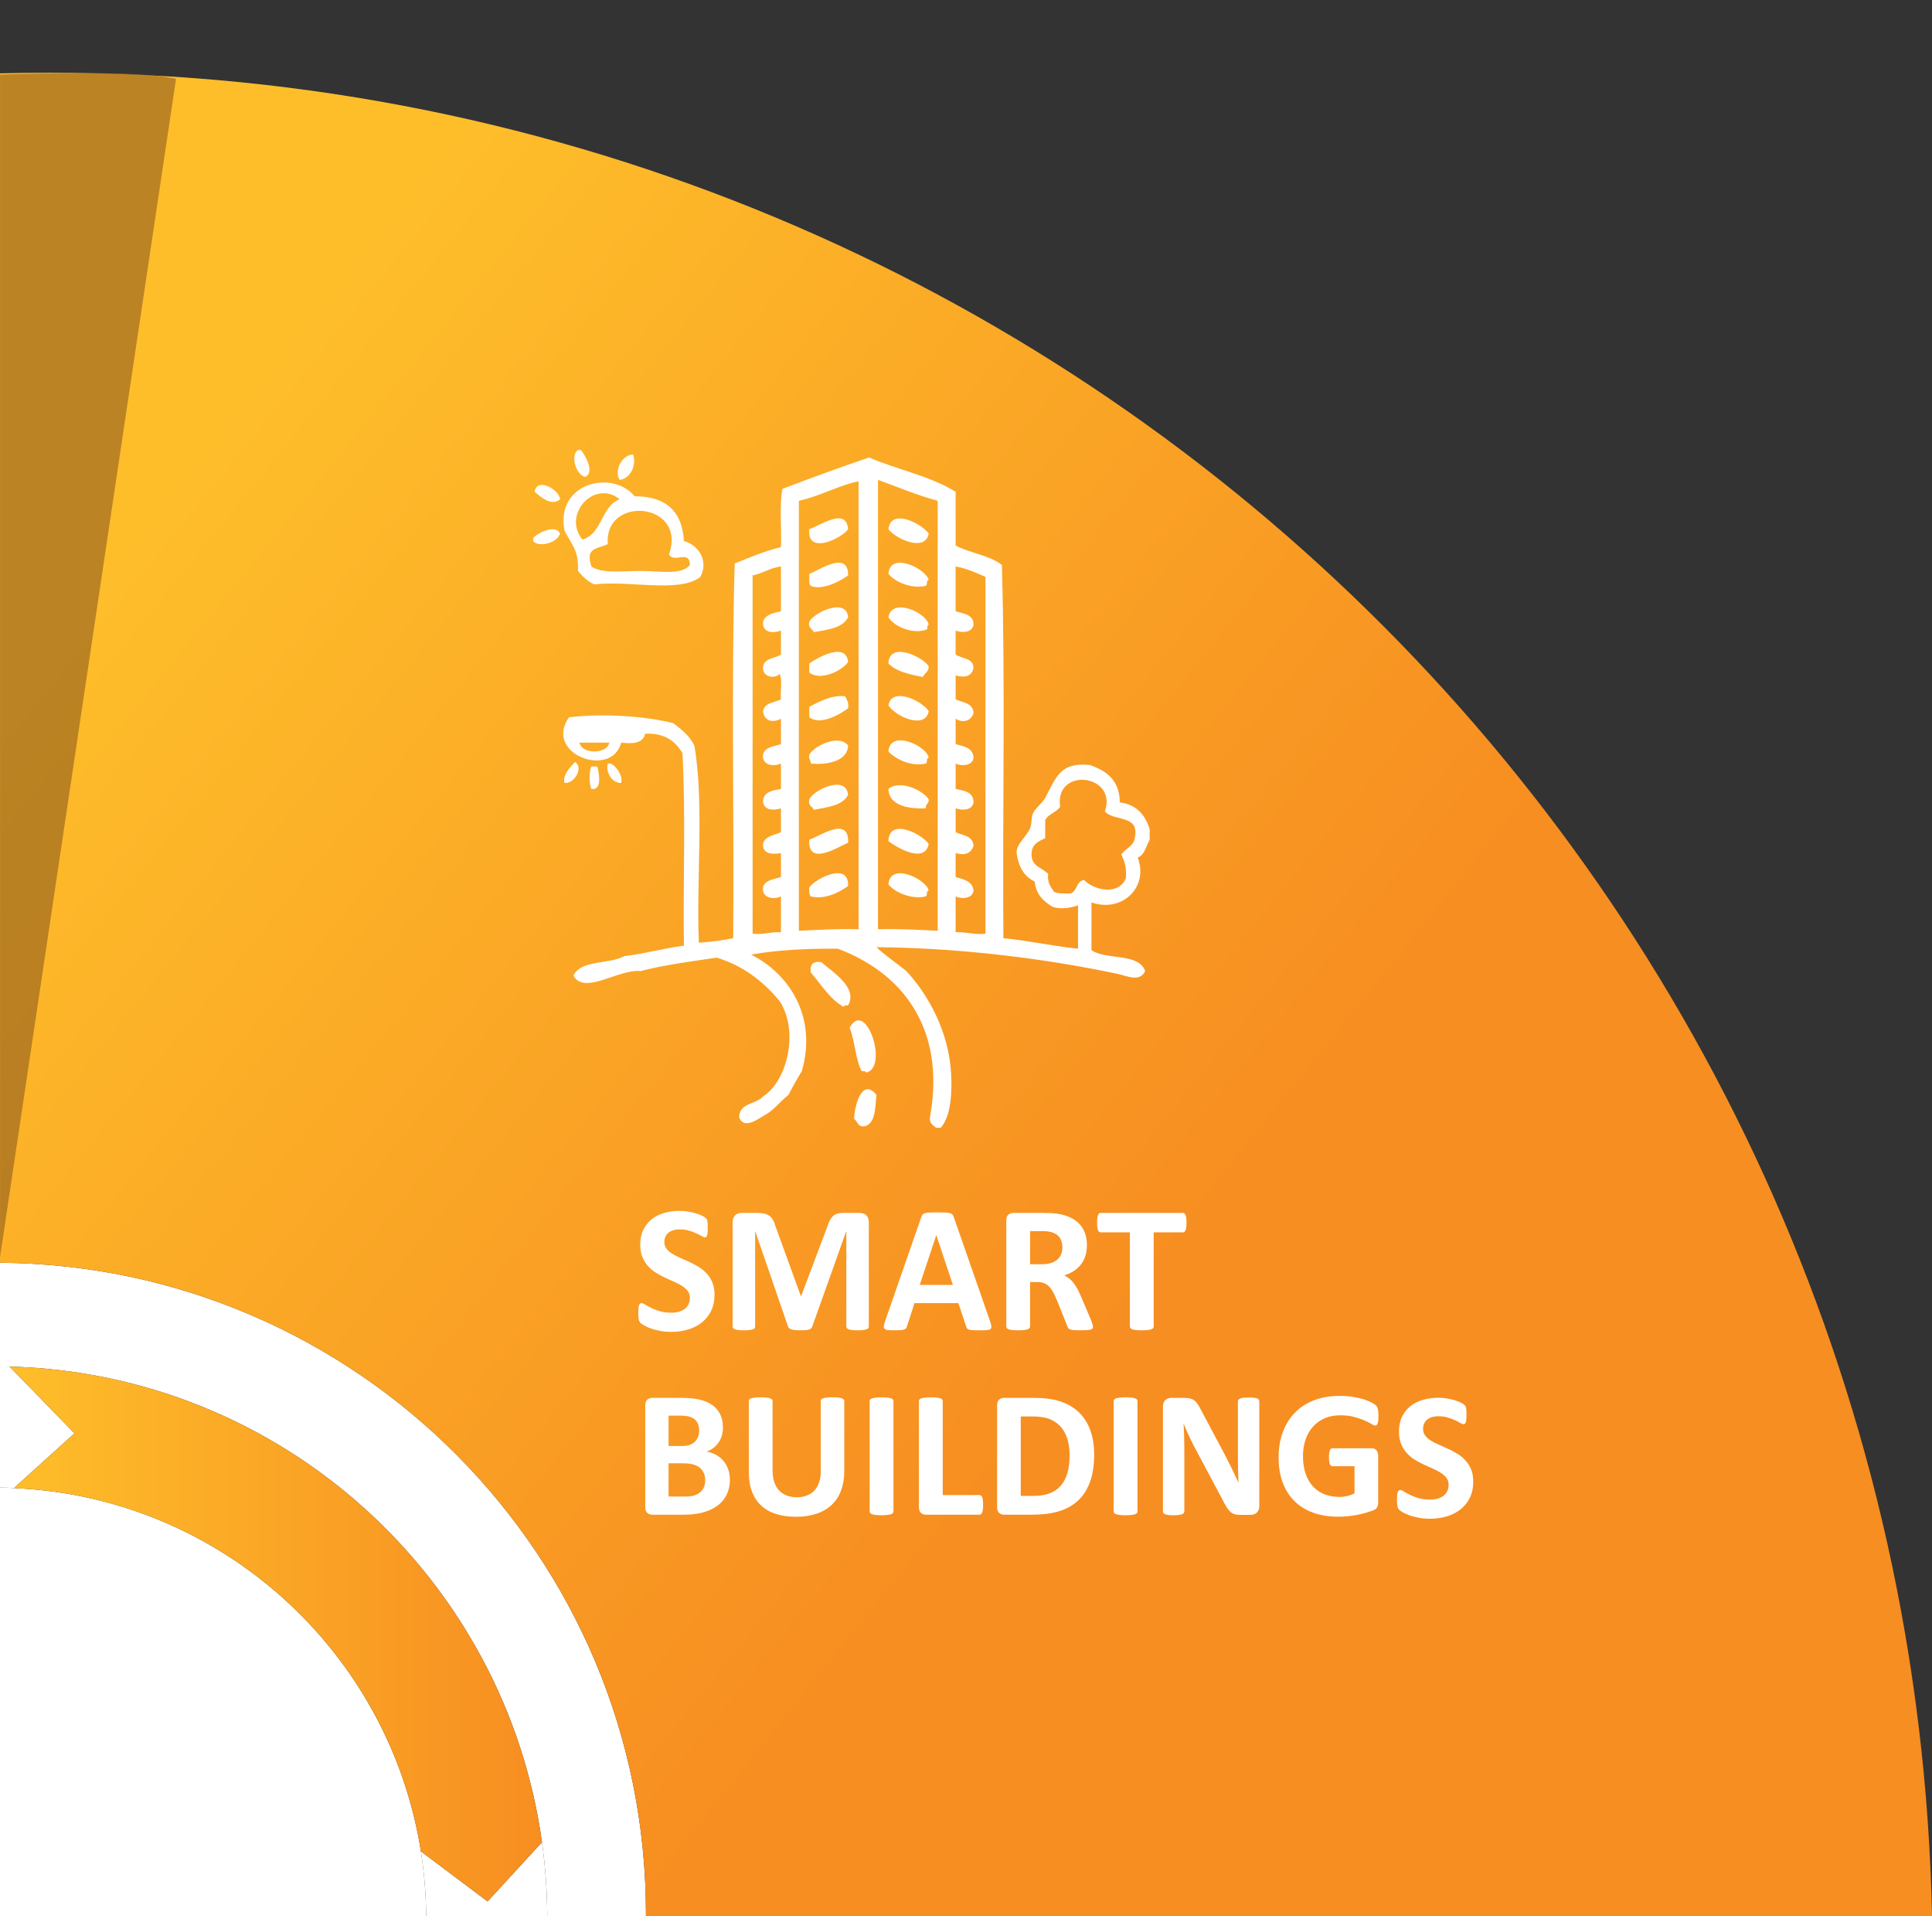 <?xml version="1.0" encoding="utf-8"?>
<!-- Generator: Adobe Illustrator 15.0.0, SVG Export Plug-In . SVG Version: 6.00 Build 0)  -->
<!DOCTYPE svg PUBLIC "-//W3C//DTD SVG 1.1//EN" "http://www.w3.org/Graphics/SVG/1.1/DTD/svg11.dtd">
<svg version="1.1" id="Layer_1" xmlns="http://www.w3.org/2000/svg" xmlns:xlink="http://www.w3.org/1999/xlink" x="0px" y="0px"
	 width="303.02px" height="300.473px" viewBox="0 0 303.02 300.473" enable-background="new 0 0 303.02 300.473"
	 xml:space="preserve">
<rect x="0" y="0" width="303.02" height="300.473" fill="#333333" stroke="none"/>
<g>
	<g>
		<defs>
			<rect id="SVGID_1_" y="11.409" width="303.02" height="289.082"/>
		</defs>
		<clipPath id="SVGID_2_">
			<use xlink:href="#SVGID_1_"  overflow="visible"/>
		</clipPath>
		<path clip-path="url(#SVGID_2_)" fill="#FFFFFF" d="M85.835,300.49h-19c-0.022-3.427-0.298-6.785-0.804-10.051l0.092-0.023
			l10.35,7.775l8.533-9.292C85.536,292.694,85.81,296.558,85.835,300.49"/>
		<path clip-path="url(#SVGID_2_)" fill="#FFFFFF" d="M0,233.286v-18.997c0.506,0,0.989,0.021,1.496,0.021l10.188,10.466
			L2.3,233.263v0.114C1.541,233.309,0.782,233.286,0,233.286"/>
		<path clip-path="url(#SVGID_2_)" fill="#FFFFFF" d="M85.006,288.899c-5.773-41.421-40.802-73.461-83.51-74.588
			c-0.507,0-0.99-0.023-1.496-0.023v-16.259c56.028,0.436,101.313,45.999,101.313,102.117v0.345H85.835
			C85.811,296.558,85.537,292.694,85.006,288.899"/>
		<path clip-path="url(#SVGID_2_)" fill="#FFFFFF" d="M66.835,300.49H0v-67.205c0.781,0,1.541,0.023,2.3,0.092
			c32.383,1.449,58.833,25.692,63.732,57.062C66.537,293.706,66.813,297.063,66.835,300.49"/>
	</g>
	<g>
		<defs>
			<path id="SVGID_3_" d="M11.685,224.776L2.3,233.263v0.113c32.384,1.45,58.833,25.692,63.732,57.063l0.092-0.023l10.35,7.775
				l8.532-9.292c-5.773-41.421-40.802-73.461-83.51-74.588L11.685,224.776z"/>
		</defs>
		<clipPath id="SVGID_4_">
			<use xlink:href="#SVGID_3_"  overflow="visible"/>
		</clipPath>
		
			<linearGradient id="SVGID_5_" gradientUnits="userSpaceOnUse" x1="0.986" y1="600.039" x2="1.986" y2="600.039" gradientTransform="matrix(83.512 0 0 -83.512 -80.919 50366.805)">
			<stop  offset="0" style="stop-color:#FEBE2A"/>
			<stop  offset="1" style="stop-color:#F78E21"/>
		</linearGradient>
		<rect x="1.496" y="214.311" clip-path="url(#SVGID_4_)" fill="url(#SVGID_5_)" width="83.51" height="83.88"/>
	</g>
	<g>
		<defs>
			<path id="SVGID_6_" d="M7.935,11.41C5.267,11.41,2.621,11.43,0,11.5v186.503v0.024c56.028,0.436,101.313,45.999,101.313,102.117
				v0.345h0.069H303.02C299.799,140.274,168.91,11.41,7.935,11.41z"/>
		</defs>
		<clipPath id="SVGID_7_">
			<use xlink:href="#SVGID_6_"  overflow="visible"/>
		</clipPath>
		
			<linearGradient id="SVGID_8_" gradientUnits="userSpaceOnUse" x1="0.082" y1="597.174" x2="1.081" y2="597.174" gradientTransform="matrix(157.426 123.882 123.882 -157.426 -73958.281 94064.086)">
			<stop  offset="0" style="stop-color:#FEBE2A"/>
			<stop  offset="1" style="stop-color:#F78E21"/>
		</linearGradient>
		<polygon clip-path="url(#SVGID_7_)" fill="url(#SVGID_8_)" points="115.884,-135.852 443.508,121.962 187.137,447.752 
			-140.488,189.938 		"/>
	</g>
	<g>
		<defs>
			<rect id="SVGID_9_" y="11.409" width="303.02" height="289.082"/>
		</defs>
		<clipPath id="SVGID_10_">
			<use xlink:href="#SVGID_9_"  overflow="visible"/>
		</clipPath>
		<path clip-path="url(#SVGID_10_)" fill="#8E6C4F" d="M13.894,11.468c3.315,0.065,6.619,0.186,9.906,0.359
			C20.99,11.583,17.414,11.486,13.894,11.468"/>
		<g opacity="0.6" clip-path="url(#SVGID_10_)">
			<g>
				<defs>
					<rect id="SVGID_11_" x="-8.993" y="10.463" width="45.599" height="187.678"/>
				</defs>
				<clipPath id="SVGID_12_">
					<use xlink:href="#SVGID_11_"  overflow="visible"/>
				</clipPath>
				<defs>
					<filter id="Adobe_OpacityMaskFilter" filterUnits="userSpaceOnUse" x="-8.993" y="10.463" width="45.599" height="187.678">
						<feFlood  style="flood-color:white;flood-opacity:1" result="back"/>
						<feBlend  in="SourceGraphic" in2="back" mode="normal"/>
					</filter>
				</defs>
				<mask maskUnits="userSpaceOnUse" x="-8.993" y="10.463" width="45.599" height="187.678" id="SVGID_13_">
					<g filter="url(#Adobe_OpacityMaskFilter)">
						
							<linearGradient id="SVGID_14_" gradientUnits="userSpaceOnUse" x1="0.965" y1="610.072" x2="1.965" y2="610.072" gradientTransform="matrix(27.6 0 0 -27.6 -26.638 16942.307)">
							<stop  offset="0" style="stop-color:#FFFFFF"/>
							<stop  offset="0.975" style="stop-color:#000000"/>
							<stop  offset="0.997" style="stop-color:#000000"/>
							<stop  offset="1" style="stop-color:#000000"/>
						</linearGradient>
						<rect x="-8.993" y="10.463" clip-path="url(#SVGID_12_)" fill="url(#SVGID_14_)" width="45.599" height="187.678"/>
					</g>
				</mask>
				<g clip-path="url(#SVGID_12_)" mask="url(#SVGID_13_)">
					<g>
						<defs>
							<rect id="SVGID_15_" x="-8.993" y="10.463" width="45.599" height="187.678"/>
						</defs>
						<clipPath id="SVGID_16_">
							<use xlink:href="#SVGID_15_"  overflow="visible"/>
						</clipPath>
						<path clip-path="url(#SVGID_16_)" fill="#8E5B1E" d="M12.52,11.463c-6.543,0-12.513,0.238-12.513,0.238v185.44l27.6-184.763
							c-0.948-0.237-2.262-0.417-3.807-0.551c-3.287-0.174-6.59-0.294-9.906-0.358C13.434,11.464,12.975,11.463,12.52,11.463"/>
					</g>
				</g>
			</g>
		</g>
		<path clip-path="url(#SVGID_10_)" fill="#FFFFFF" d="M90.646,70.574h0.466c0.66,0.811,2.211,3.447,0.703,4.214
			C90.33,74.515,89.42,71.405,90.646,70.574"/>
		<path clip-path="url(#SVGID_10_)" fill="#FFFFFF" d="M99.307,71.275c0.543,1.684-0.41,3.77-2.107,3.98
			C96.285,73.941,97.465,71.324,99.307,71.275"/>
		<path clip-path="url(#SVGID_10_)" fill="#FFFFFF" d="M166.271,126.532c-0.6,0.882-1.86,1.105-2.341,2.106v2.811
			c-0.95,0.454-1.955,0.854-2.108,2.106c-0.315,2.346,1.629,2.43,2.576,3.513c-0.182,1.429,0.452,2.045,0.937,2.809
			c0.655,0.281,1.614,0.256,2.575,0.234c1.055-0.352,0.879-1.932,2.107-2.107c1.627,1.642,5.415,2.447,6.556-0.234
			c0.172-1.656-0.204-2.761-0.701-3.746c0.597-0.964,1.882-1.239,2.105-2.576c0.849-3.813-3.376-2.556-4.683-4.214
			C175.337,121.417,165.383,120.175,166.271,126.532 M95.563,116.463H90.88C91.236,118.313,95.204,118.313,95.563,116.463
			 M149.882,95.86c1.245,0.392,2.81,0.466,2.808,2.106c-0.204,1.212-1.615,1.339-2.808,0.937v3.747
			c0.968,0.671,2.775,0.502,2.808,2.107c-0.271,1.324-1.376,1.567-2.808,1.17v3.746c1.116,0.522,2.721,0.556,2.808,2.108
			c-0.314,1.284-1.636,1.66-2.808,0.936v3.98c1.291,0.347,2.719,0.558,2.808,2.107c-0.082,1.202-1.709,1.449-2.808,0.936v3.981
			c1.356,0.282,2.804,0.474,2.808,2.107c-0.204,1.211-1.615,1.339-2.808,0.936v3.746c1.116,0.522,2.721,0.557,2.808,2.108
			c-0.366,1.229-1.367,1.577-2.808,1.17v3.747c1.271,0.366,2.631,0.646,2.808,2.105c-0.082,1.204-1.709,1.45-2.808,0.938v5.62
			c1.708-0.072,2.862,0.414,4.681,0.233V90.475c-1.461-0.645-2.893-1.319-4.681-1.64V95.86z M118.04,90.241v56.192
			c1.743,0.184,2.791-0.33,4.449-0.233v-5.62c-1.263,0.566-3.023,0.219-2.812-1.405c0.278-1.205,1.708-1.258,2.812-1.638v-3.747
			c-0.705,0.103-2.899,0.459-2.812-1.406c0.27-1.291,1.732-1.391,2.812-1.873v-3.746c-1.25,0.418-2.786,0.276-2.812-1.171
			c0.122-1.439,1.492-1.629,2.812-1.872v-3.981c-1.263,0.566-3.023,0.219-2.812-1.404c0.278-1.205,1.708-1.26,2.812-1.64v-3.98
			c-1.274,0.683-2.632,0.385-2.812-1.17c0.202-1.362,1.781-1.344,2.812-1.874c-0.154-1.251,0.306-3.117-0.235-3.979
			c-0.811,0.857-2.643,0.42-2.577-0.937c0.035-1.605,1.842-1.436,2.812-2.107v-3.747c-1.351,0.478-2.967,0.278-2.812-1.405
			c0.342-1.144,1.613-1.354,2.812-1.638v-7.025C120.75,89.049,119.673,89.924,118.04,90.241 M137.708,75.256v70.474
			c3.3-0.102,6.301,0.098,9.364,0.235V78.534C143.754,77.637,140.803,76.373,137.708,75.256 M134.661,75.49
			c-2.729,0.471-6.082,2.345-9.365,3.044v67.431c3.062-0.138,6.064-0.337,9.365-0.235V75.49z M180.319,130.043v1.639
			c-0.555,1.006-0.766,2.358-1.875,2.81c1.788,4.73-2.576,8.709-7.257,7.023v7.493c2.322,1.58,7.416,0.39,8.428,3.277
			c-0.867,1.791-2.83,0.762-4.214,0.468c-11.234-2.379-24.42-4.092-37.931-4.214c0.915,0.96,3.224,2.55,4.684,3.746
			c3.302,3.571,6.672,9.337,7.025,16.156c0.134,2.613,0.053,6.553-1.64,8.429h-0.702c-0.505-0.432-1.189-0.685-0.938-1.873
			c2.477-14.222-4.825-22.618-14.514-26.222c-4.863-0.024-9.485,0.191-13.58,0.936c5.69,2.832,10.469,9.472,7.958,18.262
			c-0.748,1.202-1.439,2.46-2.107,3.747c-1.232,0.95-2.142,2.227-3.51,3.043c-1.012,0.539-3.43,2.53-4.215,0.469
			c0.022-2.319,2.655-2.027,3.745-3.277c3.831-2.452,5.681-10.304,2.577-14.986c-2.515-3.027-5.596-5.485-9.834-6.79
			c-4.078,0.606-8.227,1.139-11.941,2.107c-3.453-0.359-8.86,3.838-10.537,0.704c1.172-2.495,5.597-1.74,7.962-3.044
			c3.287-0.381,6.111-1.225,9.365-1.639c-0.149-9.999,0.301-20.594-0.233-30.206c-1.112-1.854-2.755-3.178-5.854-3.042
			c-0.273,1.443-1.793,1.642-3.747,1.404c-1.502,5.717-12.242,1.793-8.195-3.98c5.47-0.625,11.895-0.195,16.389,0.936
			c1.27,0.995,2.544,1.984,3.279,3.513c1.558,8.977,0.293,20.78,0.702,30.906c1.906-0.122,3.692-0.368,5.386-0.703
			c0.155-19.512-0.311-39.646,0.233-58.767c2.345-0.935,4.63-1.928,7.26-2.577c0.13-2.988-0.282-6.522,0.232-9.13
			c4.469-1.698,8.977-3.355,13.58-4.916c4.422,1.898,9.701,2.941,13.581,5.384v8.429c2.252,1.182,5.334,1.531,7.256,3.043
			c0.548,19.044,0.079,39.102,0.235,58.535c4.063,0.385,7.669,1.229,11.708,1.64v-6.79c-1.141,0.385-2.667,0.672-3.981,0.232
			c-1.402-0.86-2.62-1.906-2.811-3.979c-1.604-0.737-2.482-2.2-2.809-4.214c-0.312-1.586,1.529-2.701,2.106-4.215
			c0.3-0.786,0.114-1.611,0.469-2.341c0.383-0.788,1.414-1.499,1.874-2.342c1.729-3.178,2.289-5.666,7.025-5.151
			c2.601,0.91,4.647,2.375,4.681,5.854C178.265,126.166,179.609,127.788,180.319,130.043"/>
		<path clip-path="url(#SVGID_10_)" fill="#FFFFFF" d="M95.327,85.323c-0.965,0.518-2.437,0.528-2.809,1.64
			c-0.104,0.805,0.091,1.312,0.233,1.872c1.591,1.153,4.879,0.704,7.728,0.704c2.909,0,6.439,0.708,7.726-0.938
			c-0.053-2.466-2.444-0.22-3.278-1.638C107.832,78.712,94.707,77.609,95.327,85.323 M91.347,84.622
			c3.15-0.911,2.895-5.222,5.853-6.322C93.25,75.104,88.136,80.673,91.347,84.622 M107.269,84.855
			c2.136,0.53,3.979,3.008,2.574,5.619c-3.237,2.555-10.974,0.535-16.622,1.171c-1.089-0.473-1.86-1.261-2.573-2.106
			c0.16-3.204-0.997-4.121-2.109-6.322c-1.458-7.462,7.457-9.668,11.004-5.385C104.472,77.818,107.004,80.204,107.269,84.855"/>
		<path clip-path="url(#SVGID_10_)" fill="#FFFFFF" d="M87.833,78.3c-1.345,1.188-3.087-0.434-3.979-1.171
			C84.186,74.762,87.759,76.798,87.833,78.3"/>
		<path clip-path="url(#SVGID_10_)" fill="#FFFFFF" d="M133.023,82.983c-0.907,1.385-6.5,4.198-6.088,0
			C128.661,82.432,132.701,79.457,133.023,82.983"/>
		<path clip-path="url(#SVGID_10_)" fill="#FFFFFF" d="M145.665,83.685c-0.59,3-5.297,0.742-6.32-0.702
			C139.734,79.571,144.661,82.182,145.665,83.685"/>
		<path clip-path="url(#SVGID_10_)" fill="#FFFFFF" d="M83.621,84.855v-0.468c0.622-0.762,3.51-2.28,4.213-0.703
			C87.401,85.158,84.51,85.904,83.621,84.855"/>
		<path clip-path="url(#SVGID_10_)" fill="#FFFFFF" d="M133.023,90.241c-1.429,1.004-4.129,2.386-5.853,1.638
			c-0.364-0.34-0.207-1.198-0.235-1.873C128.494,89.393,133.065,86.237,133.023,90.241"/>
		<path clip-path="url(#SVGID_10_)" fill="#FFFFFF" d="M145.665,90.942c-0.431,0.036-0.142,0.793-0.467,0.938
			c-2.163,0.492-4.747-0.537-5.853-1.873C139.568,86.447,145.14,89.112,145.665,90.942"/>
		<path clip-path="url(#SVGID_10_)" fill="#FFFFFF" d="M133.023,96.796c-0.865,1.71-3.202,1.95-5.386,2.341
			c-0.216-0.561-0.94-0.619-0.702-1.638C127.646,96.071,132.734,93.624,133.023,96.796"/>
		<path clip-path="url(#SVGID_10_)" fill="#FFFFFF" d="M145.665,97.967c-0.274,0.039-0.195,0.427-0.234,0.702
			c-1.9,0.888-5.166-0.284-6.086-1.873C139.839,93.645,145.261,96.004,145.665,97.967"/>
		<path clip-path="url(#SVGID_10_)" fill="#FFFFFF" d="M133.023,103.82c-1.017,1.459-4.424,3.011-6.088,1.64v-1.405
			C128.13,103.194,132.679,100.548,133.023,103.82"/>
		<path clip-path="url(#SVGID_10_)" fill="#FFFFFF" d="M145.665,104.522c-0.002,0.856-0.663,1.053-0.935,1.641
			c-2.098-0.402-4.15-0.847-5.385-2.108C139.436,100.441,144.924,103.081,145.665,104.522"/>
		<path clip-path="url(#SVGID_10_)" fill="#FFFFFF" d="M132.555,109.205c0.267,0.515,0.604,0.957,0.468,1.874
			c-1.424,1.053-4.436,2.72-6.087,1.405v-1.639C128.496,110.018,130.609,108.913,132.555,109.205"/>
		<path clip-path="url(#SVGID_10_)" fill="#FFFFFF" d="M145.665,111.547c-0.607,2.999-5.416,0.666-6.32-0.937
			C139.878,107.565,144.788,110,145.665,111.547"/>
		<path clip-path="url(#SVGID_10_)" fill="#FFFFFF" d="M133.023,116.932c-0.155,2.627-3.61,3.033-5.853,2.808
			c0.005-0.55-0.405-0.688-0.235-1.403C127.818,116.855,131.726,115.094,133.023,116.932"/>
		<path clip-path="url(#SVGID_10_)" fill="#FFFFFF" d="M145.665,118.805c-0.431,0.035-0.142,0.793-0.467,0.936
			c-2.197,0.527-4.655-0.629-5.853-1.873C139.522,114.355,145.249,116.867,145.665,118.805"/>
		<path clip-path="url(#SVGID_10_)" fill="#FFFFFF" d="M90.177,119.507c1.364,0.704,0.045,3.433-1.639,3.278
			C88.204,121.57,89.401,120.34,90.177,119.507"/>
		<path clip-path="url(#SVGID_10_)" fill="#FFFFFF" d="M95.328,119.741h0.468c1.001,0.543,1.901,1.964,1.639,3.044
			C95.823,122.79,94.983,120.93,95.328,119.741"/>
		<path clip-path="url(#SVGID_10_)" fill="#FFFFFF" d="M92.751,120.209h0.937c0.24,0.997,0.823,3.795-0.937,3.513
			C92.378,122.994,92.378,120.937,92.751,120.209"/>
		<path clip-path="url(#SVGID_10_)" fill="#FFFFFF" d="M133.023,124.659c-0.889,1.688-3.227,1.926-5.386,2.342
			c-0.216-0.563-0.94-0.621-0.702-1.64C127.589,123.873,132.69,121.441,133.023,124.659"/>
		<path clip-path="url(#SVGID_10_)" fill="#FFFFFF" d="M145.665,125.361c0.062,0.685-0.528,0.719-0.467,1.405
			c-2.206,0.112-5.807-0.232-5.853-3.043C141.066,122.259,144.694,123.853,145.665,125.361"/>
		<path clip-path="url(#SVGID_10_)" fill="#FFFFFF" d="M133.023,132.15c-1.584,0.665-6.378,3.818-6.088-0.468
			C128.688,131.097,133.165,127.879,133.023,132.15"/>
		<path clip-path="url(#SVGID_10_)" fill="#FFFFFF" d="M145.665,132.385c-0.661,3.082-4.934,0.575-6.32-0.469
			C139.422,128.108,144.719,130.849,145.665,132.385"/>
		<path clip-path="url(#SVGID_10_)" fill="#FFFFFF" d="M133.023,138.941c-1.358,1.007-3.704,2.194-5.853,1.638
			c-0.27-0.276-0.268-0.827-0.235-1.405C127.819,137.831,133.157,135.021,133.023,138.941"/>
		<path clip-path="url(#SVGID_10_)" fill="#FFFFFF" d="M145.665,139.642c-0.431,0.036-0.142,0.794-0.467,0.938
			c-2.163,0.493-4.747-0.536-5.853-1.873C139.563,135.152,145.168,137.785,145.665,139.642"/>
		<path clip-path="url(#SVGID_10_)" fill="#FFFFFF" d="M133.023,157.671c-0.333-0.021-0.663-0.039-0.703,0.234
			c-2.238-1.274-3.508-3.516-5.15-5.385c-0.189-1.281,0.358-1.826,1.639-1.638C130.667,152.484,134.579,154.888,133.023,157.671"/>
		<path clip-path="url(#SVGID_10_)" fill="#FFFFFF" d="M135.833,168.208c-0.038-0.273-0.426-0.198-0.703-0.234
			c-0.969-1.919-1.039-4.737-1.871-6.79C135.79,156.465,139.473,167.469,135.833,168.208"/>
		<path clip-path="url(#SVGID_10_)" fill="#FFFFFF" d="M135.599,176.636c-1.073,0.138-1.092-0.78-1.639-1.169
			c0.077-2.25,1.299-6.522,3.511-3.746C137.231,173.743,137.375,176.152,135.599,176.636"/>
	</g>
	<g>
		<path fill="#FFFFFF" d="M112.068,203.046c0,0.963-0.179,1.808-0.538,2.536c-0.358,0.727-0.845,1.333-1.458,1.819
			s-1.331,0.851-2.152,1.097c-0.821,0.246-1.699,0.369-2.634,0.369c-0.632,0-1.22-0.053-1.763-0.156
			c-0.542-0.104-1.022-0.229-1.437-0.375c-0.416-0.147-0.763-0.3-1.041-0.461c-0.278-0.16-0.479-0.302-0.602-0.424
			c-0.123-0.123-0.21-0.3-0.262-0.531c-0.052-0.231-0.078-0.564-0.078-0.998c0-0.293,0.009-0.539,0.028-0.736
			c0.019-0.199,0.049-0.359,0.091-0.482c0.043-0.122,0.1-0.21,0.17-0.262c0.071-0.052,0.154-0.078,0.249-0.078
			c0.132,0,0.318,0.078,0.559,0.234c0.24,0.155,0.55,0.328,0.928,0.516c0.377,0.189,0.829,0.362,1.352,0.517
			c0.525,0.156,1.131,0.234,1.82,0.234c0.453,0,0.859-0.055,1.218-0.163c0.359-0.108,0.664-0.263,0.914-0.46
			c0.25-0.199,0.441-0.444,0.574-0.736c0.132-0.293,0.198-0.619,0.198-0.978c0-0.415-0.113-0.771-0.34-1.069
			c-0.227-0.297-0.521-0.562-0.884-0.793c-0.364-0.231-0.777-0.448-1.24-0.651c-0.462-0.203-0.939-0.417-1.43-0.644
			c-0.49-0.227-0.968-0.484-1.43-0.772c-0.463-0.288-0.875-0.632-1.24-1.033c-0.363-0.401-0.658-0.876-0.884-1.423
			c-0.227-0.548-0.34-1.204-0.34-1.969c0-0.878,0.163-1.649,0.489-2.315c0.326-0.665,0.764-1.217,1.317-1.656
			c0.552-0.439,1.203-0.767,1.955-0.984c0.75-0.217,1.545-0.325,2.385-0.325c0.435,0,0.869,0.032,1.303,0.099
			s0.84,0.155,1.218,0.269c0.377,0.113,0.712,0.242,1.005,0.383c0.292,0.142,0.486,0.259,0.58,0.353
			c0.094,0.095,0.158,0.175,0.191,0.241c0.033,0.066,0.061,0.153,0.085,0.262c0.023,0.108,0.04,0.246,0.049,0.411
			c0.009,0.165,0.014,0.37,0.014,0.616c0,0.274-0.007,0.505-0.021,0.694c-0.014,0.188-0.038,0.345-0.07,0.468
			c-0.033,0.122-0.081,0.211-0.142,0.268c-0.062,0.057-0.144,0.085-0.248,0.085s-0.269-0.066-0.496-0.198
			c-0.227-0.132-0.505-0.276-0.835-0.432c-0.331-0.156-0.713-0.298-1.147-0.425c-0.435-0.128-0.911-0.191-1.431-0.191
			c-0.405,0-0.76,0.049-1.062,0.148c-0.302,0.1-0.554,0.236-0.757,0.411s-0.354,0.385-0.453,0.63c-0.1,0.245-0.148,0.505-0.148,0.78
			c0,0.405,0.11,0.756,0.332,1.055c0.222,0.296,0.52,0.561,0.893,0.792c0.373,0.232,0.795,0.448,1.267,0.651
			c0.473,0.203,0.954,0.417,1.445,0.644c0.49,0.226,0.972,0.484,1.444,0.772c0.472,0.288,0.892,0.632,1.26,1.033
			c0.369,0.401,0.666,0.873,0.892,1.416S112.068,202.311,112.068,203.046z"/>
		<path fill="#FFFFFF" d="M136.267,208.031c0,0.094-0.026,0.179-0.078,0.255c-0.052,0.075-0.146,0.137-0.283,0.185
			c-0.137,0.047-0.318,0.084-0.545,0.113c-0.227,0.027-0.515,0.042-0.863,0.042c-0.34,0-0.624-0.015-0.85-0.042
			c-0.227-0.029-0.406-0.066-0.539-0.113c-0.132-0.048-0.227-0.109-0.283-0.185c-0.057-0.076-0.085-0.161-0.085-0.255v-14.91h-0.028
			l-5.31,14.896c-0.038,0.122-0.099,0.223-0.184,0.304c-0.085,0.08-0.201,0.145-0.348,0.191c-0.146,0.047-0.332,0.078-0.559,0.092
			c-0.227,0.015-0.501,0.021-0.821,0.021c-0.321,0-0.595-0.012-0.822-0.035c-0.226-0.023-0.413-0.062-0.559-0.113
			c-0.146-0.052-0.262-0.116-0.348-0.191c-0.085-0.076-0.142-0.165-0.17-0.269l-5.126-14.896h-0.028v14.91
			c0,0.094-0.025,0.179-0.077,0.255c-0.052,0.075-0.149,0.137-0.291,0.185c-0.142,0.047-0.323,0.084-0.545,0.113
			c-0.222,0.027-0.507,0.042-0.856,0.042c-0.34,0-0.623-0.015-0.85-0.042c-0.227-0.029-0.408-0.066-0.545-0.113
			c-0.137-0.048-0.231-0.109-0.283-0.185c-0.052-0.076-0.078-0.161-0.078-0.255v-16.326c0-0.483,0.127-0.85,0.382-1.105
			c0.255-0.254,0.595-0.382,1.02-0.382h2.436c0.434,0,0.807,0.035,1.119,0.106c0.312,0.07,0.581,0.189,0.807,0.354
			c0.227,0.165,0.416,0.382,0.566,0.651c0.151,0.27,0.283,0.603,0.396,0.999l3.965,10.917h0.057l4.106-10.89
			c0.123-0.396,0.257-0.731,0.404-1.005c0.146-0.273,0.316-0.495,0.509-0.665c0.193-0.17,0.422-0.292,0.687-0.362
			c0.264-0.071,0.571-0.106,0.92-0.106h2.506c0.255,0,0.475,0.033,0.659,0.099c0.185,0.066,0.335,0.164,0.453,0.292
			c0.118,0.127,0.208,0.283,0.27,0.466c0.061,0.185,0.092,0.395,0.092,0.631V208.031z"/>
		<path fill="#FFFFFF" d="M155.27,207.153c0.114,0.34,0.185,0.609,0.213,0.808c0.028,0.197-0.009,0.347-0.114,0.445
			c-0.104,0.1-0.288,0.161-0.552,0.185c-0.264,0.023-0.628,0.035-1.09,0.035c-0.482,0-0.857-0.007-1.125-0.021
			c-0.27-0.014-0.475-0.042-0.617-0.085c-0.141-0.042-0.24-0.102-0.297-0.177c-0.057-0.076-0.104-0.175-0.142-0.298l-1.232-3.682
			h-6.882l-1.161,3.583c-0.038,0.132-0.087,0.243-0.148,0.333c-0.062,0.09-0.161,0.161-0.297,0.212
			c-0.137,0.052-0.331,0.088-0.581,0.106c-0.25,0.019-0.578,0.028-0.984,0.028c-0.434,0-0.774-0.015-1.02-0.042
			c-0.246-0.029-0.416-0.098-0.509-0.206c-0.094-0.109-0.127-0.262-0.099-0.46s0.099-0.463,0.212-0.793l5.65-16.255
			c0.057-0.16,0.123-0.29,0.198-0.389c0.076-0.099,0.196-0.175,0.361-0.227c0.166-0.052,0.395-0.085,0.687-0.099
			c0.292-0.015,0.68-0.021,1.161-0.021c0.557,0,1,0.007,1.331,0.021c0.331,0.014,0.587,0.047,0.771,0.099s0.316,0.13,0.397,0.234
			c0.08,0.104,0.148,0.246,0.205,0.425L155.27,207.153z M146.859,193.715h-0.014l-2.591,7.789h5.197L146.859,193.715z"/>
		<path fill="#FFFFFF" d="M171.426,208.06c0,0.103-0.019,0.191-0.057,0.262c-0.038,0.071-0.127,0.13-0.269,0.177
			c-0.142,0.048-0.349,0.081-0.623,0.1c-0.273,0.019-0.646,0.028-1.119,0.028c-0.396,0-0.713-0.01-0.949-0.028
			c-0.235-0.019-0.422-0.055-0.56-0.106c-0.137-0.052-0.233-0.118-0.29-0.198c-0.057-0.081-0.104-0.177-0.142-0.29l-1.643-4.093
			c-0.198-0.462-0.392-0.873-0.58-1.231c-0.189-0.358-0.399-0.658-0.631-0.899c-0.231-0.24-0.497-0.422-0.8-0.545
			c-0.302-0.123-0.651-0.184-1.048-0.184h-1.161v6.98c0,0.094-0.031,0.179-0.092,0.255c-0.062,0.075-0.163,0.137-0.305,0.185
			c-0.141,0.047-0.33,0.084-0.566,0.113c-0.236,0.027-0.538,0.042-0.906,0.042c-0.359,0-0.658-0.015-0.899-0.042
			c-0.241-0.029-0.432-0.066-0.574-0.113c-0.142-0.048-0.24-0.109-0.297-0.185c-0.057-0.076-0.085-0.161-0.085-0.255v-16.639
			c0-0.415,0.106-0.714,0.318-0.898c0.212-0.185,0.475-0.277,0.786-0.277h4.743c0.482,0,0.878,0.01,1.189,0.028
			c0.312,0.019,0.595,0.043,0.85,0.07c0.736,0.105,1.4,0.284,1.989,0.539c0.59,0.254,1.091,0.587,1.501,0.998
			c0.411,0.41,0.724,0.897,0.941,1.458c0.217,0.562,0.326,1.206,0.326,1.933c0,0.615-0.078,1.174-0.233,1.679
			c-0.157,0.505-0.385,0.957-0.688,1.353c-0.302,0.396-0.675,0.74-1.119,1.033s-0.949,0.528-1.515,0.708
			c0.274,0.132,0.531,0.293,0.772,0.481c0.24,0.188,0.467,0.418,0.68,0.687c0.212,0.27,0.413,0.576,0.602,0.921
			c0.189,0.345,0.373,0.733,0.552,1.168l1.543,3.611c0.142,0.358,0.236,0.62,0.283,0.785
			C171.403,207.835,171.426,207.965,171.426,208.06z M166.626,195.627c0-0.604-0.137-1.114-0.41-1.529
			c-0.274-0.415-0.723-0.708-1.346-0.878c-0.189-0.047-0.403-0.085-0.645-0.113c-0.24-0.028-0.573-0.042-0.998-0.042h-1.671v5.196
			h1.897c0.529,0,0.991-0.063,1.388-0.191c0.396-0.127,0.727-0.306,0.991-0.538c0.265-0.231,0.462-0.507,0.595-0.828
			S166.626,196.023,166.626,195.627z"/>
		<path fill="#FFFFFF" d="M186.09,191.748c0,0.273-0.012,0.507-0.035,0.701c-0.024,0.194-0.059,0.349-0.107,0.467
			c-0.047,0.118-0.106,0.206-0.177,0.263c-0.071,0.057-0.149,0.084-0.234,0.084h-4.587v14.77c0,0.094-0.031,0.179-0.092,0.255
			c-0.061,0.075-0.163,0.137-0.305,0.185c-0.141,0.047-0.332,0.084-0.573,0.113c-0.24,0.027-0.54,0.042-0.899,0.042
			s-0.659-0.015-0.899-0.042c-0.241-0.029-0.432-0.066-0.574-0.113c-0.142-0.048-0.243-0.109-0.304-0.185
			c-0.062-0.076-0.092-0.161-0.092-0.255v-14.77h-4.588c-0.094,0-0.175-0.027-0.241-0.084c-0.065-0.057-0.123-0.145-0.17-0.263
			c-0.047-0.118-0.083-0.273-0.106-0.467c-0.023-0.193-0.035-0.428-0.035-0.701c0-0.283,0.012-0.525,0.035-0.722
			c0.024-0.199,0.059-0.356,0.106-0.474s0.104-0.204,0.17-0.255c0.066-0.052,0.146-0.078,0.241-0.078h12.914
			c0.085,0,0.163,0.026,0.234,0.078c0.07,0.052,0.129,0.137,0.177,0.255c0.048,0.118,0.083,0.275,0.107,0.474
			C186.078,191.223,186.09,191.464,186.09,191.748z"/>
	</g>
	<g>
		<path fill="#FFFFFF" d="M114.475,232.046c0,0.651-0.09,1.241-0.269,1.77c-0.179,0.529-0.427,0.996-0.743,1.402
			c-0.316,0.406-0.694,0.755-1.132,1.048c-0.44,0.292-0.923,0.533-1.452,0.722c-0.529,0.189-1.093,0.328-1.691,0.418
			c-0.6,0.09-1.268,0.135-2.004,0.135h-4.872c-0.311,0-0.573-0.092-0.786-0.276c-0.212-0.184-0.318-0.483-0.318-0.899v-15.973
			c0-0.415,0.106-0.715,0.318-0.898c0.213-0.185,0.475-0.276,0.786-0.276h4.602c1.124,0,2.075,0.094,2.853,0.283
			c0.779,0.188,1.436,0.475,1.969,0.856c0.534,0.383,0.941,0.867,1.225,1.451c0.284,0.586,0.425,1.276,0.425,2.068
			c0,0.444-0.056,0.861-0.17,1.253c-0.113,0.392-0.278,0.748-0.496,1.069c-0.217,0.32-0.483,0.604-0.8,0.85
			c-0.316,0.246-0.677,0.443-1.083,0.594c0.519,0.095,0.998,0.26,1.438,0.496c0.438,0.237,0.821,0.54,1.146,0.913
			c0.326,0.374,0.583,0.81,0.772,1.31C114.381,230.862,114.475,231.423,114.475,232.046z M109.661,224.33
			c0-0.37-0.057-0.7-0.17-0.992c-0.113-0.292-0.283-0.536-0.51-0.729c-0.227-0.193-0.512-0.342-0.856-0.446
			c-0.345-0.104-0.805-0.156-1.381-0.156h-1.883v4.758h2.082c0.538,0,0.967-0.064,1.289-0.191c0.32-0.128,0.587-0.302,0.8-0.524
			c0.213-0.222,0.37-0.481,0.474-0.778C109.609,224.973,109.661,224.66,109.661,224.33z M110.609,232.173
			c0-0.424-0.071-0.805-0.212-1.14c-0.141-0.335-0.349-0.616-0.623-0.843s-0.623-0.4-1.048-0.523
			c-0.425-0.123-0.977-0.184-1.656-0.184h-2.209v5.211h2.69c0.52,0,0.956-0.055,1.31-0.164c0.355-0.108,0.661-0.269,0.921-0.481
			c0.259-0.213,0.463-0.477,0.608-0.793C110.536,232.941,110.609,232.58,110.609,232.173z"/>
		<path fill="#FFFFFF" d="M132.416,230.715c0,1.123-0.165,2.129-0.496,3.017c-0.33,0.886-0.816,1.638-1.458,2.251
			c-0.643,0.613-1.436,1.081-2.379,1.401c-0.944,0.321-2.03,0.482-3.257,0.482c-1.152,0-2.186-0.145-3.101-0.433
			c-0.916-0.288-1.69-0.725-2.322-1.31c-0.632-0.585-1.116-1.314-1.452-2.188c-0.335-0.873-0.503-1.896-0.503-3.066v-11.144
			c0-0.095,0.029-0.18,0.085-0.255s0.158-0.137,0.304-0.183c0.146-0.048,0.338-0.086,0.574-0.113
			c0.236-0.029,0.538-0.043,0.906-0.043c0.359,0,0.656,0.014,0.892,0.043c0.236,0.027,0.425,0.065,0.566,0.113
			c0.142,0.046,0.243,0.108,0.305,0.183c0.061,0.075,0.092,0.16,0.092,0.255v10.818c0,0.727,0.09,1.357,0.269,1.891
			c0.179,0.533,0.437,0.975,0.772,1.323c0.334,0.35,0.736,0.611,1.203,0.786c0.468,0.175,0.989,0.263,1.565,0.263
			c0.585,0,1.109-0.09,1.572-0.27c0.462-0.179,0.854-0.441,1.175-0.786c0.321-0.345,0.569-0.77,0.744-1.274
			c0.174-0.505,0.261-1.078,0.261-1.721v-11.03c0-0.095,0.028-0.18,0.085-0.255s0.156-0.137,0.298-0.183
			c0.142-0.048,0.333-0.086,0.573-0.113c0.24-0.029,0.541-0.043,0.899-0.043c0.358,0,0.654,0.014,0.885,0.043
			c0.23,0.027,0.417,0.065,0.559,0.113c0.142,0.046,0.241,0.108,0.298,0.183s0.085,0.16,0.085,0.255V230.715z"/>
		<path fill="#FFFFFF" d="M140.133,237.031c0,0.095-0.031,0.18-0.092,0.255c-0.061,0.075-0.163,0.137-0.304,0.185
			c-0.142,0.047-0.331,0.084-0.567,0.113c-0.236,0.027-0.538,0.042-0.906,0.042c-0.359,0-0.658-0.015-0.899-0.042
			c-0.241-0.029-0.432-0.066-0.574-0.113c-0.141-0.048-0.243-0.109-0.304-0.185c-0.062-0.075-0.093-0.16-0.093-0.255v-17.304
			c0-0.095,0.031-0.18,0.093-0.255c0.061-0.075,0.165-0.137,0.311-0.183c0.146-0.048,0.337-0.086,0.573-0.113
			c0.236-0.029,0.533-0.043,0.892-0.043c0.369,0,0.67,0.014,0.906,0.043c0.236,0.027,0.425,0.065,0.567,0.113
			c0.141,0.046,0.243,0.108,0.304,0.183c0.062,0.075,0.092,0.16,0.092,0.255V237.031z"/>
		<path fill="#FFFFFF" d="M154.193,235.983c0,0.283-0.012,0.521-0.035,0.714c-0.024,0.194-0.059,0.355-0.106,0.482
			c-0.047,0.128-0.106,0.22-0.176,0.276c-0.071,0.057-0.154,0.085-0.248,0.085h-8.397c-0.312,0-0.574-0.092-0.786-0.276
			c-0.213-0.184-0.319-0.483-0.319-0.899v-16.638c0-0.095,0.031-0.18,0.092-0.255c0.061-0.075,0.163-0.137,0.304-0.183
			c0.142-0.048,0.333-0.086,0.574-0.113c0.24-0.029,0.54-0.043,0.899-0.043c0.368,0,0.67,0.014,0.906,0.043
			c0.236,0.027,0.425,0.065,0.566,0.113c0.142,0.046,0.243,0.108,0.304,0.183c0.062,0.075,0.092,0.16,0.092,0.255v14.741h5.763
			c0.094,0,0.177,0.025,0.248,0.077c0.07,0.052,0.129,0.137,0.176,0.255c0.047,0.118,0.083,0.274,0.106,0.468
			C154.182,235.461,154.193,235.7,154.193,235.983z"/>
		<path fill="#FFFFFF" d="M171.61,228.11c0,1.681-0.22,3.117-0.658,4.312c-0.439,1.194-1.069,2.168-1.891,2.924
			c-0.821,0.756-1.819,1.31-2.995,1.664c-1.175,0.354-2.575,0.531-4.198,0.531h-4.376c-0.312,0-0.573-0.092-0.785-0.276
			c-0.213-0.184-0.319-0.483-0.319-0.899v-15.973c0-0.415,0.106-0.715,0.319-0.898c0.212-0.185,0.474-0.276,0.785-0.276h4.701
			c1.634,0,3.019,0.191,4.156,0.573c1.138,0.383,2.096,0.949,2.875,1.699c0.778,0.751,1.371,1.678,1.776,2.784
			C171.407,225.377,171.61,226.656,171.61,228.11z M167.759,228.238c0-0.869-0.102-1.676-0.305-2.422
			c-0.202-0.746-0.528-1.393-0.977-1.939c-0.448-0.547-1.024-0.976-1.728-1.282c-0.703-0.306-1.626-0.459-2.768-0.459h-1.883v12.46
			h1.94c1.02,0,1.878-0.131,2.577-0.396c0.699-0.265,1.281-0.664,1.749-1.196c0.467-0.533,0.817-1.196,1.048-1.989
			S167.759,229.294,167.759,228.238z"/>
		<path fill="#FFFFFF" d="M178.407,237.031c0,0.095-0.031,0.18-0.092,0.255c-0.062,0.075-0.163,0.137-0.305,0.185
			c-0.142,0.047-0.331,0.084-0.567,0.113c-0.235,0.027-0.538,0.042-0.906,0.042c-0.359,0-0.658-0.015-0.899-0.042
			c-0.241-0.029-0.432-0.066-0.573-0.113c-0.142-0.048-0.243-0.109-0.305-0.185c-0.061-0.075-0.092-0.16-0.092-0.255v-17.304
			c0-0.095,0.031-0.18,0.092-0.255c0.062-0.075,0.166-0.137,0.312-0.183c0.146-0.048,0.337-0.086,0.574-0.113
			c0.236-0.029,0.533-0.043,0.892-0.043c0.368,0,0.67,0.014,0.906,0.043c0.236,0.027,0.425,0.065,0.567,0.113
			c0.142,0.046,0.243,0.108,0.305,0.183c0.061,0.075,0.092,0.16,0.092,0.255V237.031z"/>
		<path fill="#FFFFFF" d="M197.509,236.238c0,0.217-0.038,0.41-0.113,0.58c-0.076,0.17-0.177,0.313-0.304,0.426
			c-0.128,0.113-0.279,0.195-0.453,0.247c-0.175,0.052-0.353,0.078-0.532,0.078h-1.585c-0.331,0-0.617-0.033-0.856-0.099
			c-0.241-0.066-0.463-0.187-0.667-0.361c-0.203-0.175-0.398-0.412-0.587-0.708c-0.189-0.298-0.402-0.683-0.638-1.154l-4.559-8.567
			c-0.265-0.51-0.534-1.06-0.807-1.649c-0.274-0.59-0.52-1.163-0.737-1.719h-0.028c0.038,0.679,0.066,1.356,0.085,2.031
			c0.019,0.674,0.028,1.371,0.028,2.089v9.586c0,0.094-0.026,0.179-0.078,0.254c-0.052,0.076-0.141,0.14-0.269,0.191
			c-0.127,0.052-0.299,0.092-0.517,0.121c-0.218,0.027-0.496,0.042-0.835,0.042c-0.331,0-0.604-0.015-0.821-0.042
			c-0.217-0.029-0.387-0.069-0.51-0.121c-0.123-0.052-0.208-0.115-0.254-0.191c-0.047-0.075-0.071-0.16-0.071-0.254v-16.469
			c0-0.443,0.129-0.776,0.39-0.998c0.259-0.222,0.578-0.333,0.955-0.333h1.997c0.359,0,0.661,0.03,0.906,0.091
			c0.246,0.062,0.465,0.163,0.659,0.305c0.194,0.142,0.375,0.338,0.545,0.588c0.17,0.25,0.345,0.559,0.524,0.927l3.568,6.698
			c0.208,0.406,0.414,0.805,0.617,1.196c0.202,0.392,0.398,0.784,0.587,1.176c0.189,0.392,0.374,0.776,0.552,1.154
			c0.179,0.377,0.354,0.755,0.524,1.133h0.014c-0.028-0.661-0.05-1.351-0.063-2.068c-0.015-0.717-0.021-1.401-0.021-2.052v-8.596
			c0-0.094,0.028-0.179,0.085-0.254c0.057-0.076,0.151-0.143,0.284-0.199c0.132-0.056,0.306-0.096,0.523-0.12
			s0.496-0.035,0.835-0.035c0.321,0,0.59,0.012,0.808,0.035c0.217,0.023,0.384,0.063,0.502,0.12
			c0.118,0.057,0.201,0.123,0.248,0.199c0.047,0.075,0.071,0.16,0.071,0.254V236.238z"/>
		<path fill="#FFFFFF" d="M216.2,222.064c0,0.273-0.012,0.509-0.036,0.707c-0.023,0.199-0.057,0.357-0.099,0.475
			c-0.043,0.118-0.094,0.201-0.156,0.248c-0.061,0.047-0.134,0.07-0.219,0.07c-0.123,0-0.321-0.084-0.595-0.253
			c-0.273-0.17-0.637-0.355-1.09-0.553c-0.453-0.198-0.994-0.383-1.621-0.552c-0.628-0.17-1.358-0.254-2.188-0.254
			c-0.887,0-1.69,0.154-2.407,0.46c-0.717,0.307-1.331,0.742-1.841,1.303c-0.509,0.562-0.901,1.236-1.175,2.024
			s-0.411,1.66-0.411,2.614c0,1.047,0.139,1.969,0.417,2.767c0.279,0.798,0.668,1.466,1.168,2.004
			c0.501,0.538,1.103,0.944,1.806,1.218c0.704,0.273,1.48,0.411,2.329,0.411c0.416,0,0.827-0.048,1.232-0.143
			c0.406-0.093,0.783-0.235,1.133-0.423v-4.248h-3.47c-0.169,0-0.302-0.106-0.396-0.319c-0.094-0.211-0.142-0.573-0.142-1.083
			c0-0.265,0.012-0.486,0.036-0.666c0.023-0.179,0.059-0.323,0.106-0.432c0.047-0.108,0.104-0.188,0.17-0.24
			c0.066-0.052,0.142-0.078,0.226-0.078h6.188c0.151,0,0.286,0.026,0.404,0.078c0.118,0.052,0.222,0.13,0.312,0.234
			c0.09,0.103,0.158,0.228,0.205,0.375s0.071,0.314,0.071,0.503v7.292c0,0.284-0.05,0.531-0.148,0.744
			c-0.1,0.211-0.302,0.379-0.61,0.503c-0.307,0.122-0.686,0.25-1.14,0.382c-0.453,0.132-0.923,0.245-1.409,0.34
			c-0.486,0.094-0.977,0.165-1.473,0.211c-0.495,0.048-0.993,0.072-1.494,0.072c-1.463,0-2.773-0.21-3.929-0.63
			c-1.157-0.42-2.136-1.029-2.938-1.827c-0.802-0.798-1.416-1.77-1.841-2.917c-0.424-1.146-0.637-2.447-0.637-3.9
			c0-1.502,0.227-2.849,0.68-4.043c0.453-1.194,1.095-2.208,1.926-3.045c0.831-0.835,1.833-1.474,3.009-1.918
			c1.175-0.444,2.485-0.666,3.929-0.666c0.793,0,1.516,0.055,2.167,0.163c0.652,0.108,1.221,0.24,1.707,0.396
			c0.486,0.155,0.89,0.323,1.21,0.503c0.321,0.179,0.545,0.335,0.673,0.466c0.127,0.132,0.219,0.318,0.275,0.56
			C216.171,221.235,216.2,221.591,216.2,222.064z"/>
	</g>
	<rect y="11.409" fill="none" width="303.02" height="289.082"/>
</g>
<path fill="#FFFFFF" d="M231.068,232.354c0,0.963-0.179,1.808-0.538,2.536c-0.358,0.727-0.845,1.333-1.458,1.819
	s-1.331,0.851-2.152,1.097c-0.821,0.246-1.699,0.369-2.634,0.369c-0.632,0-1.22-0.053-1.763-0.156
	c-0.542-0.104-1.022-0.229-1.437-0.375c-0.416-0.147-0.763-0.3-1.041-0.461c-0.278-0.16-0.479-0.302-0.602-0.424
	c-0.123-0.123-0.21-0.3-0.262-0.531c-0.052-0.231-0.078-0.564-0.078-0.998c0-0.293,0.009-0.539,0.028-0.736
	c0.019-0.199,0.049-0.359,0.091-0.482c0.043-0.122,0.1-0.21,0.17-0.262c0.071-0.052,0.154-0.078,0.249-0.078
	c0.132,0,0.318,0.078,0.559,0.234c0.24,0.155,0.55,0.328,0.928,0.516c0.377,0.189,0.829,0.362,1.352,0.517
	c0.525,0.156,1.131,0.234,1.82,0.234c0.453,0,0.859-0.055,1.218-0.163c0.359-0.108,0.664-0.263,0.914-0.46
	c0.25-0.199,0.441-0.444,0.574-0.736c0.132-0.293,0.198-0.619,0.198-0.978c0-0.415-0.113-0.771-0.34-1.069
	c-0.227-0.297-0.521-0.562-0.884-0.793c-0.364-0.231-0.777-0.448-1.24-0.651c-0.462-0.203-0.939-0.417-1.43-0.644
	c-0.49-0.227-0.968-0.484-1.43-0.772c-0.463-0.288-0.875-0.632-1.24-1.033c-0.363-0.401-0.658-0.876-0.884-1.423
	c-0.227-0.548-0.34-1.204-0.34-1.969c0-0.878,0.163-1.649,0.489-2.315c0.326-0.665,0.764-1.217,1.317-1.656
	c0.552-0.439,1.203-0.767,1.955-0.984c0.75-0.217,1.545-0.325,2.385-0.325c0.435,0,0.869,0.032,1.303,0.099s0.84,0.155,1.218,0.269
	c0.377,0.113,0.712,0.242,1.005,0.383c0.292,0.142,0.486,0.259,0.58,0.353c0.094,0.095,0.158,0.175,0.191,0.241
	c0.033,0.066,0.061,0.153,0.085,0.262c0.023,0.108,0.04,0.246,0.049,0.411c0.009,0.165,0.014,0.37,0.014,0.616
	c0,0.274-0.007,0.505-0.021,0.694c-0.014,0.188-0.038,0.345-0.07,0.468c-0.033,0.122-0.081,0.211-0.142,0.268
	c-0.062,0.057-0.144,0.085-0.248,0.085s-0.269-0.066-0.496-0.198c-0.227-0.132-0.505-0.276-0.835-0.432
	c-0.331-0.156-0.713-0.298-1.147-0.425c-0.435-0.128-0.911-0.191-1.431-0.191c-0.405,0-0.76,0.049-1.062,0.148
	c-0.302,0.1-0.554,0.236-0.757,0.411s-0.354,0.385-0.453,0.63c-0.1,0.245-0.148,0.505-0.148,0.78c0,0.405,0.11,0.756,0.332,1.055
	c0.222,0.296,0.52,0.561,0.893,0.792c0.373,0.232,0.795,0.448,1.267,0.651c0.473,0.203,0.954,0.417,1.445,0.644
	c0.49,0.226,0.972,0.484,1.444,0.772c0.472,0.288,0.892,0.632,1.26,1.033c0.369,0.401,0.666,0.873,0.892,1.416
	S231.068,231.618,231.068,232.354z"/>
</svg>
